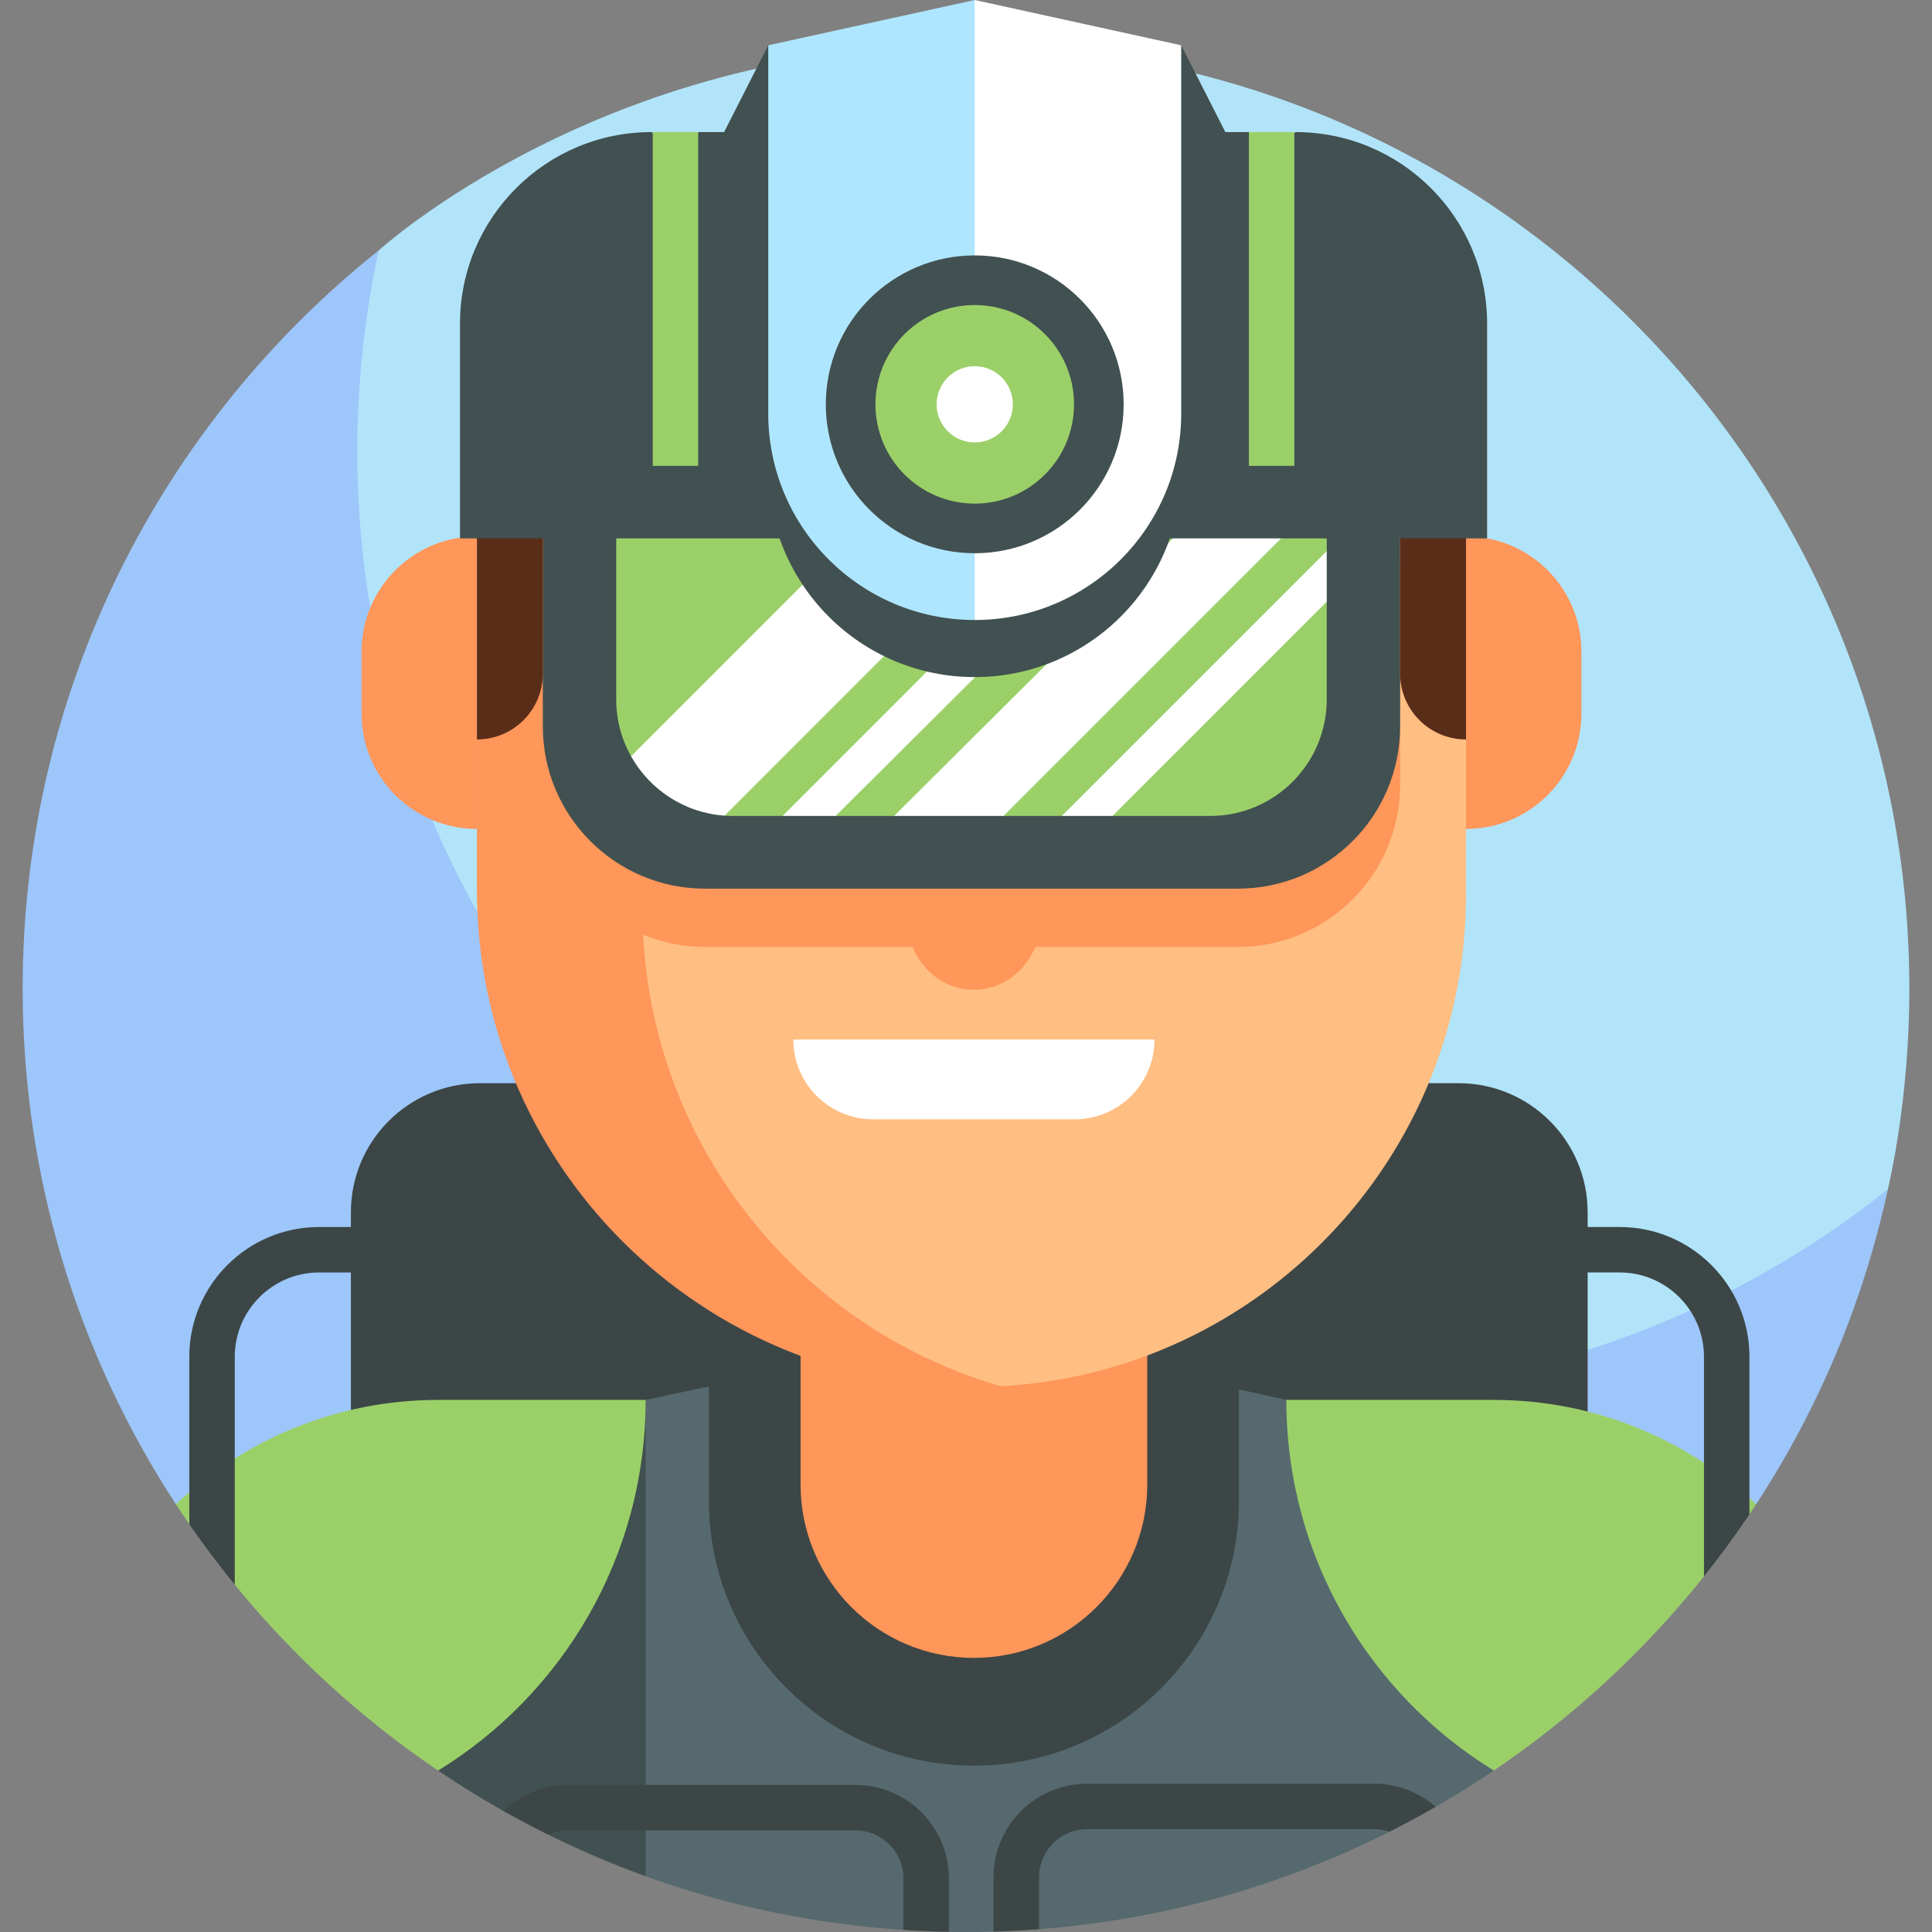 <svg id="Layer_1" enable-background="new 0 0 510 510" height="512" viewBox="0 0 510 510" width="512" xmlns="http://www.w3.org/2000/svg"><rect x="0" y="0" width="510" height="510" fill="#808080" stroke="none"/><g><g><g><path d="m255 11.959c-95.83 0-154.862 54.054-155.024 54.145 0 0-2.454 3.063-2.913 5.1-3.729 16.551-7.212 38.733-7.212 54.92 0 137.53 115.978 248.993 253.508 248.993 52.96 0 111.881-25.382 151.316-55.901.882-.683 3.681-5.27 3.681-5.27.173-1.061 5.664-22.926 5.664-52.967 0-137.529-111.49-249.02-249.02-249.02z" fill="#b1e4f9"/></g><path d="m343.337 368.087c-137.53 0-249.02-111.49-249.02-249.02 0-18.178 1.96-35.891 5.659-52.962-57.27 45.624-93.996 115.962-93.996 194.875 0 50.23 14.872 96.987 40.453 136.107l417.138.003c16.279-24.897 28.243-52.948 34.785-83.143-42.538 33.881-96.409 54.14-155.019 54.14z" fill="#9dc6fb"/></g><g><g><path d="m419.1 422.569h-326.47v-102.559c0-18.819 15.256-34.075 34.075-34.075h258.32c18.819 0 34.075 15.256 34.075 34.075z" fill="#3c4646"/></g><g><path d="m371.61 129.544h-228.61l59.796-117.585h109.017z" fill="#415050"/></g><path d="m339.562 369.543-83.116-18.392-86.008 18.392-71.817 16.637 71.818 109.095c21.466 7.749 44.303 12.632 68.047 14.186l6.687-4.13 5.313 4.629c1.501.027 3.006.04 4.514.04 2.434 0 4.86-.035 7.278-.105l5.134-2.802 6.866 2.169c32.974-2.535 64.258-11.519 92.521-25.743l3.878-5.27 8.3-1.289c5.237-3.011 10.357-6.208 15.349-9.583l20.57-81.163z" fill="#55696e"/><path d="m98.621 386.18 17.029 81.21c5.598 3.786 11.358 7.351 17.268 10.682l7.228.838 4.87 5.548c8.228 4.057 16.712 7.673 25.423 10.817v-125.035z" fill="#415050"/><g><g><g><path d="m257.089 466.089c-38.64 0-69.963-31.324-69.963-69.963v-156.708h139.927v156.707c0 38.64-31.324 69.964-69.964 69.964z" fill="#3c4646"/></g></g></g><g><g><g><path d="m257.089 437.641c-25.271 0-45.757-20.486-45.757-45.757v-102.49h91.515v102.489c-.001 25.272-20.487 45.758-45.758 45.758z" fill="#ff965a"/></g></g></g><g><g><g><path d="m381.219 128.851c0-41.758-26.788-79.942-68.546-79.942h-111.167c-11.915 0-22.828 3.118-32.349 8.532v220.712c0 48.173 36.21 86.699 84.383 86.701 1.537 0 8.02 1.208 10.234 1.095 68.639-3.479 123.222-60.234 123.222-129.738v-41.011z" fill="#ffbe82"/></g></g></g><g><g><g><path d="m386.996 218.818v-77.215c16.822 0 30.459 13.637 30.459 30.459v16.298c0 16.822-13.637 30.458-30.459 30.458z" fill="#ff965a"/></g></g></g><g><g><g><path d="m95.438 188.36c0 16.822 13.637 30.459 30.459 30.459v-77.215c-16.822 0-30.459 13.637-30.459 30.459z" fill="#ff965a"/></g></g></g><g><g><path d="m264.13 365.93c-54.616-15.861-94.539-66.263-94.539-125.996.324-7.381 0-78.906 0-106.075 0-41.758 33.851-75.609 75.609-75.609h94.362c-8.301-3.224-17.351-5.007-26.89-5.007h-111.166c-41.758 0-72.747 30.989-72.747 72.747l-2.862 69.211v39.726c0 74.979 62.823 134.997 138.233 131.003z" fill="#ff965a"/></g></g><g><g><g><path d="m239.558 234.204c-2.69 10.741 2.199 22.44 11.546 25.967 1.881.71 3.893 1.094 5.985 1.094 2.091 0 4.104-.384 5.985-1.094 9.348-3.526 14.236-15.226 11.546-25.967l-8.917-35.607c-2.245-8.964-14.984-8.964-17.229 0z" fill="#ff965a"/></g></g></g><g><path d="m326.769 249.963h-140.645c-23.653 0-42.827-19.174-42.827-42.827v-56.094c0-23.653 19.174-42.827 42.827-42.827h140.645c23.653 0 42.827 19.174 42.827 42.827v56.094c0 23.652-19.174 42.827-42.827 42.827z" fill="#ff965a"/></g><g><path d="m326.769 234.581h-140.645c-23.653 0-42.827-19.174-42.827-42.827v-56.094c0-23.653 19.174-42.827 42.827-42.827h140.645c23.653 0 42.827 19.174 42.827 42.827v56.094c0 23.653-19.174 42.827-42.827 42.827z" fill="#415050"/></g><path d="m319.454 109.62h-126.015c-16.996 0-30.774 13.778-30.774 30.774v44.219c0 5.461 1.422 10.589 3.916 15.035l24.691 15.664c.716.05 1.438.075 2.166.075h13.151l7.758-2.239 6.237 2.239h15.442l20.42-4 8.459 4h15.398l8.906-2.019 4.464 2.019h25.78c16.996 0 30.774-13.778 30.774-30.774v-25.78l-1.345-6.676 1.345-6.695v-5.069c.001-16.995-13.777-30.773-30.773-30.773z" fill="#9bd069"/><g><path d="m191.273 215.311c35.174-35.205 70.399-70.359 105.445-105.691h-40.105l-90.025 90.024c4.936 8.799 14.066 14.928 24.685 15.667z" fill="#fff"/></g><g><path d="m326.062 110.339c-2.129-.466-4.338-.719-6.608-.719h-7.405c-35.033 35.375-70.263 70.554-105.459 105.767h13.994c35.18-34.995 70.369-69.981 105.478-105.048z" fill="#fff"/></g><g><path d="m348.883 131.409c-2.06-6.752-6.37-12.522-12.067-16.423-12.22 12.21-24.445 24.415-36.683 36.607-21.357 21.277-42.733 42.534-64.107 63.793h28.879z" fill="#fff"/></g><g><path d="m350.228 158.833v-13.37l-69.925 69.924h13.371z" fill="#fff"/></g><g><g><path d="m153.392 56.777c-15.185 0-27.496 12.31-27.496 27.496v45.264.003 65.66c9.61 0 17.4-7.79 17.4-17.4v-76.781c0-16.856 9.367-32.474 24.486-39.926.483-.238.965-.468 1.446-.692v-3.624z" fill="#5a2d19"/></g><g><path d="m377.345 76.682c-6.354 0-10.972 6.033-9.309 12.165 1.021 3.765 1.56 7.695 1.56 11.702v77.251c0 9.61 7.79 17.4 17.4 17.4v-108.867c0-5.33-4.321-9.651-9.651-9.651z" fill="#5a2d19"/></g></g><path d="m394.319 369.543h-54.757c0 41.385 21.911 77.652 54.765 97.834 20.968-14.172 39.692-31.468 55.481-51.261l4.98-11.187 7.02-5.18c.593-.882 1.18-1.768 1.762-2.658-18.061-17.078-42.433-27.548-69.251-27.548z" fill="#9bd069"/><path d="m115.681 369.543c-26.816 0-51.187 10.47-69.248 27.544 1.158 1.771 2.338 3.526 3.539 5.265l5.624 3.677 6.376 12.289c15.384 18.851 33.474 35.406 53.679 49.073 32.866-20.179 54.787-56.453 54.787-97.847h-54.757z" fill="#9bd069"/><path d="m225.8 471.169h-75.777c-6.634 0-12.665 2.631-17.105 6.903 3.878 2.185 7.82 4.27 11.823 6.25 1.609-.74 3.398-1.153 5.282-1.153h75.777c6.995 0 12.686 5.691 12.686 12.686v13.606c3.975.26 7.976.427 12 .499v-14.105c0-13.612-11.074-24.686-24.686-24.686z" fill="#3c4646"/><path d="m286.963 470.853c-13.611 0-24.686 11.074-24.686 24.687v14.355c4.023-.116 8.024-.327 12-.633v-13.722c0-6.996 5.69-12.687 12.686-12.687h75.777c1.419 0 2.784.234 4.058.666 4.125-2.076 8.186-4.264 12.179-6.559-4.344-3.8-10.026-6.106-16.237-6.106h-75.777z" fill="#3c4646"/><g><path d="m283.697 295.471h-53.215c-11.635 0-21.067-9.432-21.067-21.067h95.349c0 11.635-9.432 21.067-21.067 21.067z" fill="#fff"/></g><g><path d="m392.559 142.119h-271.13v-56.692c0-27.923 22.636-50.559 50.559-50.559l9.113 4.775 3.207-4.775h145.372l6 4.115 6.32-4.115c27.923 0 50.559 22.636 50.559 50.559z" fill="#415050"/></g><path d="m329.68 34.869h12v88.104h-12z" fill="#9bd069"/><path d="m172.307 34.869h12v88.104h-12z" fill="#9bd069"/><g><path d="m257.305 178.735c-30.104 0-54.508-24.404-54.508-54.508v-97.198h109.017v97.197c-.001 30.105-24.405 54.509-54.509 54.509z" fill="#415050"/></g><path d="m257.305 0-26.21 83.516 26.21 80.149c30.104 0 54.508-24.404 54.508-54.508v-97.198z" fill="#fff"/><g><path d="m257.305 0-54.508 11.959v97.197c0 30.104 24.404 54.508 54.508 54.508z" fill="#afe6ff"/></g><g><circle cx="257.305" cy="106.731" fill="#415050" r="39.31"/></g><g><circle cx="257.305" cy="106.731" fill="#9bd069" r="26.21"/></g><g><circle cx="257.305" cy="106.731" fill="#fff" r="10.062"/></g><g fill="#3c4646"><path d="m427.558 323.9h-23.576c-3.313 0-6 2.687-6 6 0 3.314 2.687 6 6 6h23.576c12.269 0 22.25 9.981 22.25 22.249v57.966c4.213-5.282 8.218-10.742 12-16.367v-41.599c0-18.885-15.364-34.249-34.25-34.249z"/><path d="m107.798 323.9h-23.576c-18.885 0-34.25 15.364-34.25 34.249v44.203c3.79 5.486 7.794 10.812 12 15.966v-60.169c0-12.268 9.981-22.249 22.25-22.249h23.576c3.313 0 6-2.686 6-6s-2.687-6-6-6z"/></g></g></g></svg>